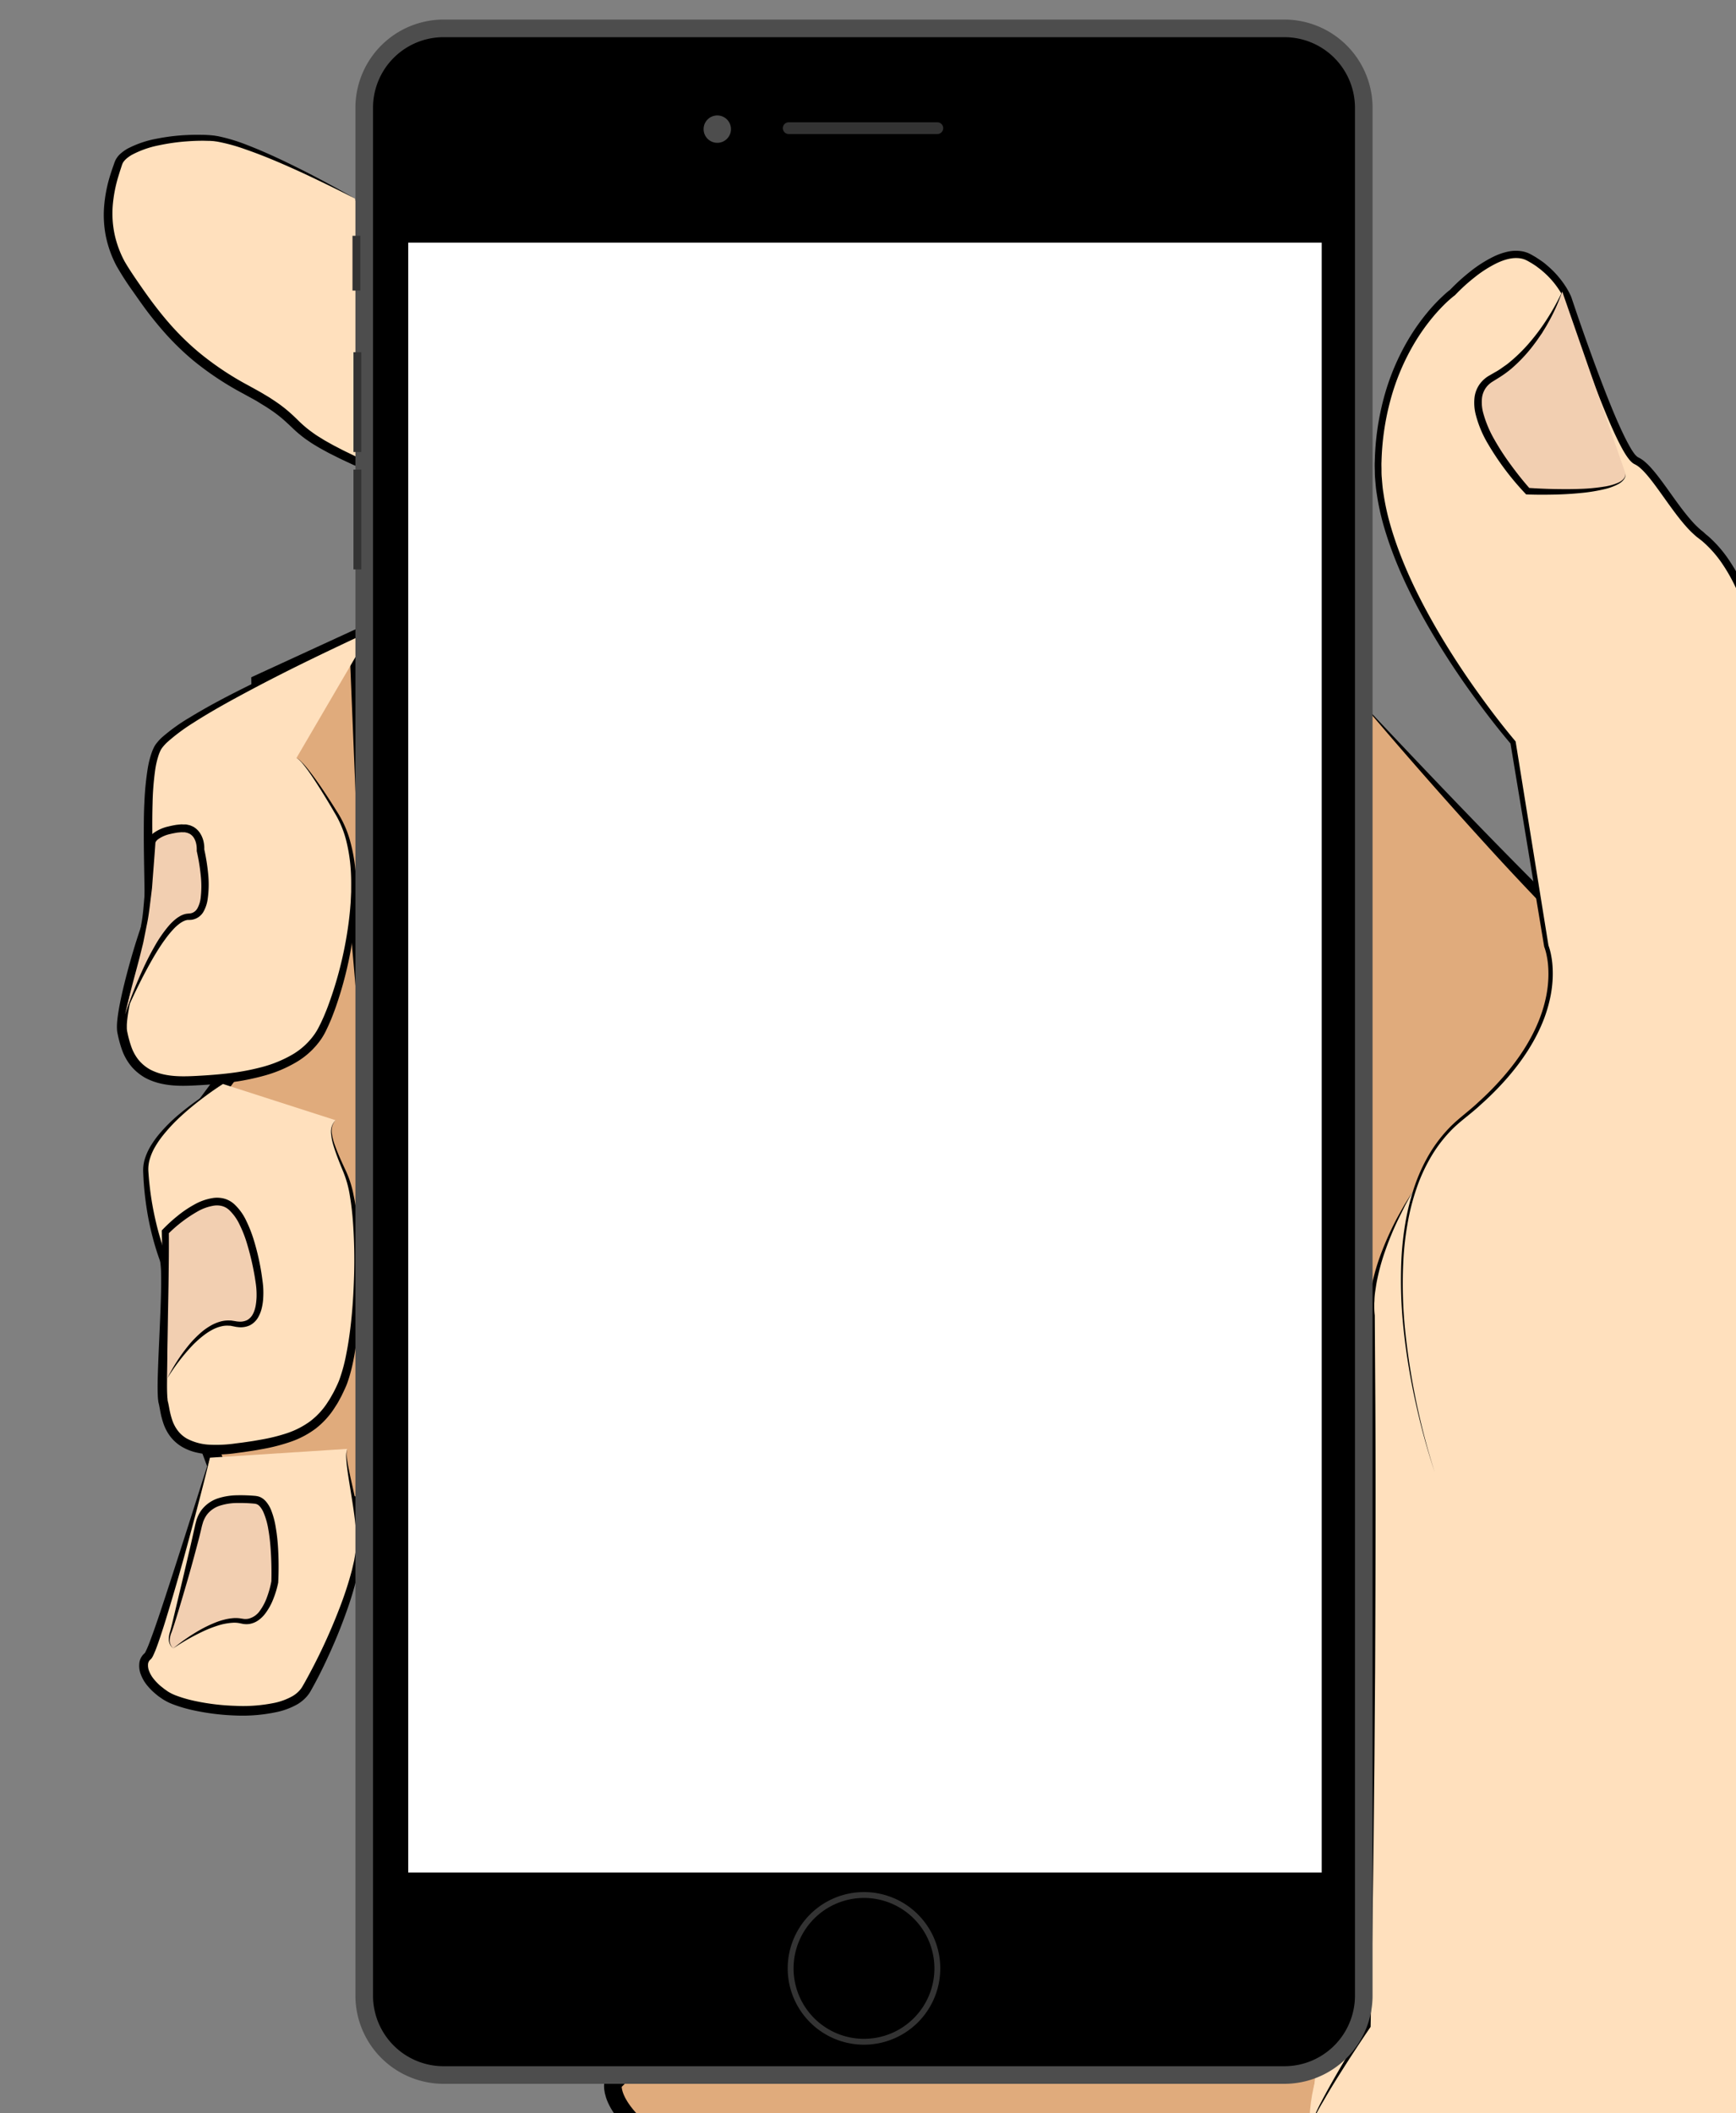 <svg id="Layer_1" data-name="Layer 1" xmlns="http://www.w3.org/2000/svg" width="887.5" height="1080" viewBox="0 0 887.5 1080"><rect x="0" y="0" width="887.5" height="1080" fill="#808080" stroke="none"/><defs><style>.cls-1,.cls-2{fill:#e0ab7c;}.cls-1,.cls-6{stroke:#000;stroke-miterlimit:10;}.cls-1{stroke-width:9px;}.cls-3{fill:#ffe0bd;}.cls-4{fill:#f2cfb1;}.cls-5{fill:#4d4d4d;}.cls-6{fill:#fff;stroke-width:3px;}.cls-7{fill:#333;}.cls-8,.cls-9{fill:none;stroke:#333;stroke-linejoin:round;}.cls-8{stroke-linecap:round;stroke-width:6px;}.cls-9{stroke-linecap:square;stroke-width:4px;}</style></defs><title>telefon</title><g id="Layer_9" data-name="Layer 9"><polyline class="cls-1" points="180 469 188.5 459.5 183 326 133 349 135.5 466.5 180 469"/><polygon class="cls-1" points="182.5 460.5 102.5 568.5 177.5 645.5 198.5 644.5 182.5 460.5"/><polygon class="cls-1" points="111.5 751.5 99.5 719.5 197.5 648.5 205.5 775.5 111.5 751.5"/><path class="cls-2" d="M695.5,358.5s116,131,148,150-73,155-73,155l-123,29Z"/><path d="M695.5,358.5c22.28,23.69,44.65,47.29,67.33,70.56,11.37,11.6,22.75,23.2,34.35,34.53q8.72,8.51,17.59,16.78c5.92,5.51,11.92,10.94,18.1,16,3.08,2.57,6.24,5,9.43,7.22l2.41,1.52.62.4.82.55a9.64,9.64,0,0,1,1.56,1.22A15.65,15.65,0,0,1,852,513.8c1.56,4.81,1.34,9.43.79,13.75A76.36,76.36,0,0,1,849.82,540a176.81,176.81,0,0,1-9.53,23c-3.6,7.42-7.52,14.64-11.59,21.76q-12.27,21.32-26.12,41.53c-9.2,13.52-18.66,26.77-28.58,39.83l-.93,1.24-1.55.37-30.74,7.31L710,682.33l-61.53,14.38-6.19,1.45.92-6.28c4.14-28.14,8.44-56.28,12.73-84.39s8.82-56.09,13.23-84l13.37-83.05,6.54-41.13Zm0,0-5.59,42.68-5.46,42.37L673.82,527.5c-3.59,27.77-7.09,55.45-10.77,83s-7.41,55.08-11.27,82.61l-5.27-4.83L708,673.67l30.74-7.29,30.76-7.19L767,660.8c9.79-12.79,19.29-26,28.43-39.31s18-26.86,26.21-40.76c4.08-6.94,8-14,11.59-21.14a170.34,170.34,0,0,0,9.37-21.89,69.54,69.54,0,0,0,2.89-11.18,33.24,33.24,0,0,0,.44-5.46,18,18,0,0,0-.69-4.94,8.57,8.57,0,0,0-2.24-3.63,3.71,3.71,0,0,0-.82-.66l-.43-.32-.66-.44-2.7-1.79q-5.13-3.75-9.79-7.79c-6.25-5.37-12.2-11-18.07-16.66S799,473.31,793.29,467.47c-11.31-11.73-22.49-23.56-33.42-35.61Q727,395.77,695.5,358.5Z"/><path class="cls-1" d="M313.5,1064.5s-5,15,36,40,538-4,538-4l-164-440Z"/></g><g id="Layer_11" data-name="Layer 11"><path class="cls-3" d="M712.5,646.5l-16,48,2.5,328.17s-31.5,21.83-29.5,67.83,215,8,215,8l-149-456Z"/></g><g id="Layer_8" data-name="Layer 8"><path class="cls-3" d="M669.5,1087.5c5-14,30-52,30-52l2-363s-4-23,21-64"/><path d="M669.5,1087.5a112.43,112.43,0,0,1,6.2-13.7c2.33-4.44,4.78-8.82,7.27-13.17q7.51-13.05,15.53-25.79l-.19.65q-.43-45.37-.48-90.75V899.36L698,854c.2-30.25.38-60.5.77-90.75q.22-22.69.61-45.38l.79-45.37v.24a32.21,32.21,0,0,1-.2-4.5l.1-2.19c0-.72.13-1.44.19-2.17.12-1.45.38-2.87.57-4.3s.52-2.84.82-4.25a109.78,109.78,0,0,1,5.08-16.45,158.82,158.82,0,0,1,7.09-15.61c1.35-2.52,2.77-5,4.16-7.48l4.49-7.28L718.38,616l-3.79,7.65a157.18,157.18,0,0,0-6.47,15.74,108.69,108.69,0,0,0-4.4,16.35c-.24,1.39-.43,2.78-.65,4.17a39.39,39.39,0,0,0-.4,4.18c0,.7-.08,1.4-.11,2.09v2.09a33.45,33.45,0,0,0,.27,4v.24l.29,45.38q.11,22.68.11,45.37,0,45.38-.23,90.75l-.34,45.38-.48,45.37q-.55,45.38-1.48,90.75v.37l-.19.28q-8.43,12.39-16.42,25.13-4,6.36-7.73,12.86A112.8,112.8,0,0,0,669.5,1087.5Z"/><path class="cls-3" d="M852.5,1149.5c24-1,40-7,76-24s36-36,36-36l-7-609s-54-133-60-157-16-41-28-50-24-34-33-38-35-83-35-83a44.71,44.71,0,0,0-20-21c-15-8-39,18-39,18s-37,27-38,88,69,142,69,142l17,104s17,40-43,88-14,181-14,181"/><path d="M852.5,1149.5a119.75,119.75,0,0,0,22.93-3.16,154.41,154.41,0,0,0,22-7.27c7.16-2.9,14.2-6.09,21.21-9.35,3.5-1.63,7-3.27,10.47-5l5.15-2.63c1.69-.93,3.33-1.94,5-2.9a68,68,0,0,0,17.57-14.72,36.07,36.07,0,0,0,5.85-9.75,17.69,17.69,0,0,0,1.25-5.41l-.09-5.8-.71-46.38-2.65-185.55L958,666l-2.28-185.55.14.68C941.92,447,928.22,412.74,915,378.29l-5-12.94q-2.46-6.47-4.84-13c-3.18-8.68-6.37-17.31-9-26.33-.69-2.28-1.22-4.44-1.83-6.65s-1.28-4.36-2-6.51a127.17,127.17,0,0,0-5-12.64,87.24,87.24,0,0,0-6.63-11.77,58.09,58.09,0,0,0-8.61-10.22c-.82-.74-1.62-1.51-2.5-2.18l-1.3-1c-.48-.38-1-.75-1.43-1.15a51,51,0,0,1-5.09-5.09c-3.13-3.55-5.9-7.31-8.61-11.06s-5.34-7.54-8.09-11.16c-1.38-1.8-2.79-3.57-4.29-5.19a27.38,27.38,0,0,0-2.31-2.26,12.17,12.17,0,0,0-2.44-1.71l-.31-.16c-.22-.11-.42-.23-.63-.35a6.49,6.49,0,0,1-.93-.73,12.27,12.27,0,0,1-1.38-1.5,32.69,32.69,0,0,1-2.08-3c-1.25-2.05-2.34-4.13-3.38-6.22-2.08-4.2-3.94-8.45-5.74-12.72-3.58-8.55-6.87-17.19-10.06-25.87s-6.24-17.39-9.21-26.13l-2.21-6.57-.27-.82-.06-.17v-.11l-.16-.35c-.22-.49-.46-1-.71-1.46a30.57,30.57,0,0,0-1.66-2.84,44,44,0,0,0-8.74-9.93c-.81-.75-1.74-1.37-2.61-2.06s-1.83-1.24-2.75-1.85l-1.44-.83a14.86,14.86,0,0,0-1.42-.76,7.69,7.69,0,0,0-1.37-.55l-.7-.22-.74-.14c-4-.72-8.31.53-12.26,2.4a61,61,0,0,0-11.3,7.21,93.61,93.61,0,0,0-10,9.09l-.12.12-.14.11c-1,.73-2,1.61-3,2.49s-1.93,1.79-2.86,2.73c-1.86,1.88-3.65,3.84-5.34,5.89a103.46,103.46,0,0,0-9.2,13,116.24,116.24,0,0,0-12.4,29.33A133.41,133.41,0,0,0,706.27,236c-.08,1.34,0,2.66,0,4s0,2.65.13,4c.22,2.64.39,5.29.84,7.92a122.38,122.38,0,0,0,3.33,15.63c5.84,20.61,15.56,40,26.58,58.47q8.34,13.85,17.73,27c6.25,8.76,12.78,17.39,19.68,25.6l.26.31.07.38,16.75,104-.08-.27a30,30,0,0,1,1.32,4.65,46.37,46.37,0,0,1,.71,4.68,55.68,55.68,0,0,1,.08,9.4,60.45,60.45,0,0,1-1.41,9.28,72.58,72.58,0,0,1-2.67,9c-4.36,11.71-11.4,22.2-19.57,31.48a153.13,153.13,0,0,1-13.11,13.12c-4.51,4.24-9.64,7.79-14,12A71.08,71.08,0,0,0,731.71,591a87.57,87.57,0,0,0-7.61,16.62,114.56,114.56,0,0,0-4.52,17.77,155.61,155.61,0,0,0-2.11,18.26,234.2,234.2,0,0,0,.94,36.79A362.64,362.64,0,0,0,733.5,752.5a352.59,352.59,0,0,1-9.76-35.59,334.87,334.87,0,0,1-6.06-36.42,234.85,234.85,0,0,1-1.23-36.93,155.63,155.63,0,0,1,2-18.4,119.74,119.74,0,0,1,4.43-18,90,90,0,0,1,7.6-16.94,73.11,73.11,0,0,1,11.36-14.73c4.47-4.41,9.49-7.93,13.92-12.16a151.08,151.08,0,0,0,12.85-13.08c8-9.21,14.83-19.54,19-31a69,69,0,0,0,2.55-8.71,58.13,58.13,0,0,0,1.32-9,54.09,54.09,0,0,0-.12-9,43.9,43.9,0,0,0-.7-4.43,27.85,27.85,0,0,0-1.2-4.22l-.06-.15v-.12l-17.25-104,.33.69c-7.05-8.3-13.63-16.9-20-25.71s-12.34-17.84-18-27.11c-11.18-18.49-21.15-38-27.18-59.07a125.62,125.62,0,0,1-3.45-16.05c-.46-2.71-.65-5.46-.88-8.2-.13-1.37-.09-2.76-.14-4.13s-.07-2.76,0-4.12a136.75,136.75,0,0,1,4.6-32.44,119.51,119.51,0,0,1,12.72-30.24,107.8,107.8,0,0,1,9.5-13.46c1.75-2.13,3.6-4.16,5.54-6.13,1-1,2-1.94,3-2.87a35.21,35.21,0,0,1,3.24-2.73l-.26.23a101,101,0,0,1,10.44-9.49,64.92,64.92,0,0,1,12-7.65,33.06,33.06,0,0,1,6.89-2.45,19.41,19.41,0,0,1,7.59-.27l1,.19.94.29a11.19,11.19,0,0,1,1.84.73,17,17,0,0,1,1.63.87l1.56.9c1,.65,2,1.31,3,2a26.67,26.67,0,0,1,2.82,2.21,48.17,48.17,0,0,1,9.49,10.75c.66,1,1.25,2.06,1.83,3.13.27.54.55,1.08.8,1.65l.2.44.11.29.09.24.27.83,2.21,6.54q4.47,13.07,9.22,26c3.19,8.64,6.48,17.23,10,25.69,1.79,4.22,3.64,8.42,5.66,12.49,1,2,2.07,4,3.22,5.93a28.25,28.25,0,0,0,1.82,2.65,9.44,9.44,0,0,0,1,1,2.72,2.72,0,0,0,.42.34.57.57,0,0,1,.13.08l.45.23a15.57,15.57,0,0,1,3.23,2.22,33.43,33.43,0,0,1,2.63,2.56c1.64,1.77,3.11,3.61,4.54,5.47,2.84,3.72,5.47,7.51,8.16,11.23s5.42,7.38,8.39,10.75a48.28,48.28,0,0,0,4.7,4.68c.41.36.84.67,1.26,1L872,273a34.61,34.61,0,0,1,2.72,2.36,62.16,62.16,0,0,1,9.2,10.88,90.14,90.14,0,0,1,7,12.3,122.41,122.41,0,0,1,5.2,13.06c.76,2.21,1.41,4.46,2.07,6.7s1.18,4.56,1.82,6.69c2.54,8.68,5.73,17.39,8.87,26q2.37,6.5,4.82,13l4.9,12.93c13.19,34.43,26.84,68.7,40.63,102.9l.13.33v.35l2,185.56,1.74,185.56,1.62,185.56.35,46.39.05,5.8a18.82,18.82,0,0,1-1.38,5.82,37,37,0,0,1-6.1,10,70.53,70.53,0,0,1-17.93,14.8c-1.69,1-3.35,2-5.06,2.88l-5.2,2.61c-3.49,1.67-7,3.28-10.52,4.89-7,3.21-14.12,6.34-21.32,9.16a152.88,152.88,0,0,1-22.1,7A120,120,0,0,1,852.5,1149.5Z"/><path class="cls-3" d="M181.5,101.5s-54-30-74-31-44,4-47,13-12,32,4,56,30,43,62,60,16,18,55,36S181.5,101.5,181.5,101.5Z"/><path d="M181.5,101.5c-4.55-2.36-9.13-4.64-13.74-6.88s-9.21-4.46-13.86-6.6c-9.29-4.25-18.69-8.33-28.31-11.65a91.87,91.87,0,0,0-14.57-4l-1.82-.25L107.38,72c-1.26,0-2.52-.07-3.78-.07-2.52,0-5,.1-7.57.28A105.93,105.93,0,0,0,81.09,74.3a49.47,49.47,0,0,0-13.85,4.93c-2,1.2-3.87,2.72-4.62,4.41-.08.23-.16.36-.26.68l-.3.91-.59,1.82c-.4,1.21-.75,2.41-1.12,3.61a71.13,71.13,0,0,0-2.73,14.62,51.84,51.84,0,0,0,1,14.65,52.88,52.88,0,0,0,5.11,13.72c2.42,4.18,5.38,8.45,8.27,12.63s5.87,8.3,9,12.27,6.4,7.81,9.88,11.44a133.4,133.4,0,0,0,11,10.26A152.54,152.54,0,0,0,127,197c2.23,1.25,4.54,2.48,6.78,3.78l3.35,2c1.12.67,2.2,1.43,3.3,2.14a73.38,73.38,0,0,1,6.36,4.74c2,1.7,4,3.55,5.75,5.31a60.28,60.28,0,0,0,5.59,4.88c1,.77,2,1.46,3,2.17s2.09,1.35,3.15,2l1.59,1,1.65.92c1.1.61,2.18,1.25,3.31,1.84,2.26,1.14,4.47,2.37,6.78,3.44l3.43,1.66a26.14,26.14,0,0,0,3.27,1.4c2.11.67,4.19.82,5.78-.12a6.23,6.23,0,0,0,1.18-.79,12,12,0,0,0,1-1.14l.47-.64.42-.72a14.51,14.51,0,0,0,.76-1.53,30.93,30.93,0,0,0,2-6.93,86.63,86.63,0,0,0,1.1-15c0-5.06-.27-10.14-.62-15.21-.75-10.16-2-20.3-3.54-30.41C189.91,141.6,185.89,121.51,181.5,101.5Zm0,0c1.38,4.93,2.68,9.89,3.95,14.86s2.42,10,3.57,15c2.29,10,4.4,20,6.26,30.13s3.35,20.26,4.38,30.52c.51,5.12.87,10.27,1,15.46a92,92,0,0,1-.86,15.65,35,35,0,0,1-2.07,7.86,17.06,17.06,0,0,1-.92,1.93l-.53,1-.65.91a12.4,12.4,0,0,1-1.51,1.73,10.72,10.72,0,0,1-2,1.4,9.35,9.35,0,0,1-2.27.93c-.39.1-.79.14-1.19.21l-.6.09H186.3l-1.12-.17a13.21,13.21,0,0,1-2.15-.52,29.29,29.29,0,0,1-3.81-1.56l-3.5-1.64c-2.35-1.07-4.64-2.29-7-3.44-1.15-.58-2.29-1.24-3.43-1.85l-1.71-.94-1.69-1c-1.12-.68-2.25-1.33-3.34-2.09s-2.2-1.46-3.25-2.29a62.65,62.65,0,0,1-6-5.15c-1.89-1.8-3.68-3.47-5.57-5.06a70.18,70.18,0,0,0-6-4.42c-1-.67-2.07-1.38-3.15-2l-3.22-2c-2.19-1.26-4.41-2.43-6.65-3.68a156.39,156.39,0,0,1-26-17.21,139,139,0,0,1-11.4-10.71c-3.59-3.78-6.94-7.77-10.15-11.84S71,153.26,68,149a147.4,147.4,0,0,1-8.45-13.13,56.81,56.81,0,0,1-5.41-15A56,56,0,0,1,53.27,105a73.69,73.69,0,0,1,3.08-15.49c.4-1.24.8-2.49,1.22-3.7L58.21,84l.31-.91c.1-.28.3-.74.45-1.1a11.32,11.32,0,0,1,2.85-3.63,21.4,21.4,0,0,1,3.47-2.43,53.15,53.15,0,0,1,15.06-5.09A102.15,102.15,0,0,1,95.85,69q3.89-.17,7.79-.08c1.3,0,2.59.09,3.89.17l2,.2,2,.33a90.26,90.26,0,0,1,14.91,4.53c9.62,3.72,18.89,8.15,28.06,12.75q6.87,3.47,13.63,7.13C172.6,96.42,177.07,98.92,181.5,101.5Z"/><path class="cls-3" d="M189.5,322.5s-100,43-109,60-2,82-5,89-15,47-13,56,5,26,33,25,58-5,69-26c7.66-14.62,17.25-47.65,16.31-76.49-.42-12.6-2.84-24.39-8.31-33.51-18-30-21-29-21-29"/><path d="M189.5,322.5c-20.62,9.61-41.17,19.38-61.22,30.06-10,5.32-20,10.78-29.5,16.88a98.27,98.27,0,0,0-13.4,10,23.2,23.2,0,0,0-2.6,2.92,8.69,8.69,0,0,0-.89,1.57,16.69,16.69,0,0,0-.73,1.81,44.21,44.21,0,0,0-1.85,7.94A144.11,144.11,0,0,0,78,410.41c-.17,5.63-.19,11.29-.11,17,.13,11.34.68,22.66.76,34.14v4.35a36.58,36.58,0,0,1-.38,4.56,7.77,7.77,0,0,1-.31,1.35c-.07.24-.17.55-.24.73l-.18.45c-.24.61-.48,1.26-.71,1.91-.47,1.31-.92,2.64-1.35,4-1.73,5.35-3.32,10.79-4.81,16.24s-2.85,10.93-4,16.43c-.57,2.74-1.08,5.5-1.45,8.22-.17,1.36-.33,2.72-.38,4q0,.94,0,1.89a8,8,0,0,0,.08.84,3.81,3.81,0,0,0,.15.85,55.22,55.22,0,0,0,2.16,7.87A22.74,22.74,0,0,0,71,541.9a20.81,20.81,0,0,0,5.84,4.76,27.84,27.84,0,0,0,7.36,2.56c5.24,1.08,10.67.95,16.37.65s11.25-.71,16.82-1.39a118.8,118.8,0,0,0,16.42-3.1A63.17,63.17,0,0,0,149,539.24a36.09,36.09,0,0,0,11.84-10.72,30.67,30.67,0,0,0,2.06-3.44c.62-1.24,1.27-2.46,1.82-3.74l.86-1.9.8-1.94c.55-1.29,1.05-2.6,1.53-3.92A194.19,194.19,0,0,0,176.76,481c1-5.54,1.78-11.14,2.27-16.75.1-1.41.26-2.81.3-4.22l.19-4.22c0-2.81.06-5.63-.06-8.44a85.1,85.1,0,0,0-2.2-16.67,52.27,52.27,0,0,0-6.33-15.52q-4.27-7.38-8.87-14.55c-1.53-2.39-3.11-4.75-4.77-7.05-.84-1.14-1.7-2.27-2.62-3.35-.46-.55-.94-1.06-1.44-1.56a8.91,8.91,0,0,0-.8-.7,1.93,1.93,0,0,0-.93-.48,2,2,0,0,1,1,.44,9,9,0,0,1,.83.67c.53.48,1,1,1.52,1.5a41.36,41.36,0,0,1,2.78,3.25c1.77,2.23,3.46,4.53,5.1,6.86,3.25,4.68,6.36,9.46,9.37,14.29a54,54,0,0,1,7,15.72,87.35,87.35,0,0,1,2.82,17c.22,2.86.22,5.74.27,8.61l-.08,4.31c0,1.43-.14,2.86-.21,4.3-.35,5.72-1,11.43-1.9,17.09a192.67,192.67,0,0,1-8.41,33.36c-.48,1.36-1,2.72-1.51,4.06l-.79,2-.87,2c-.55,1.34-1.21,2.65-1.84,4a36,36,0,0,1-2.25,3.91A40.26,40.26,0,0,1,151.23,543,66.93,66.93,0,0,1,135,549.77a121.5,121.5,0,0,1-17,3.4c-5.72.78-11.45,1.21-17.17,1.52s-11.69.52-17.62-.69a32.33,32.33,0,0,1-8.69-3,26.23,26.23,0,0,1-7.32-5.93A27.85,27.85,0,0,1,62.53,537a58.9,58.9,0,0,1-2.38-8.55c-.08-.3-.16-.79-.23-1.25a10.87,10.87,0,0,1-.11-1.28,23.42,23.42,0,0,1,0-2.37c.07-1.54.25-3,.44-4.46.4-2.91.94-5.75,1.53-8.57,1.2-5.64,2.61-11.19,4.12-16.71s3.15-11,4.94-16.45c.45-1.37.91-2.73,1.4-4.1.25-.69.5-1.38.79-2.08l.22-.54a2.45,2.45,0,0,0,.08-.29,3.66,3.66,0,0,0,.16-.73,34.34,34.34,0,0,0,.34-3.93c.06-1.37.08-2.77.09-4.18,0-11.27-.4-22.68-.41-34.09,0-5.71,0-11.42.3-17.15A149.3,149.3,0,0,1,75.48,393a48.26,48.26,0,0,1,2.17-8.61,18.18,18.18,0,0,1,.91-2.13,10.13,10.13,0,0,1,1.25-2.1,24.46,24.46,0,0,1,3.11-3.4,95.11,95.11,0,0,1,14.13-10.11c9.79-6,19.91-11.22,30.12-16.29s20.56-9.81,31-14.46Q166,332.42,173.8,329T189.5,322.5Z"/><path class="cls-3" d="M114,554s-40.5,23.5-39.5,44.5a150.21,150.21,0,0,0,9,45c3,8-2,66,0,73s1,28,35,24,46-10,56-32,11-89,2-109-8-23-5-27"/><path d="M114,554c-3.85,2.44-7.57,5.09-11.19,7.86s-7.12,5.66-10.45,8.74a86.52,86.52,0,0,0-9.23,9.91A46.73,46.73,0,0,0,79.37,586a28,28,0,0,0-2.67,6,18.14,18.14,0,0,0-.87,6.29c.14,2.24.32,4.51.57,6.75q.7,6.75,2,13.4c.87,4.43,1.9,8.83,3.15,13.15.61,2.17,1.3,4.32,2,6.45.36,1.06.74,2.12,1.13,3.18l.6,1.57.31,1c.08.33.13.63.19,1a52.75,52.75,0,0,1,.63,7.1c.08,2.31.12,4.62.12,6.91,0,4.6-.1,9.17-.22,13.74-.24,9.14-.61,18.26-.81,27.35-.06,2.27-.09,4.54-.11,6.8s0,4.51.12,6.67a12.28,12.28,0,0,0,.13,1.54v.36l.06.27v.28l.12.48c.32,1.26.51,2.38.72,3.49a40.93,40.93,0,0,0,1.6,6.25,18.81,18.81,0,0,0,2.88,5.3,15.86,15.86,0,0,0,4.45,3.87,27.51,27.51,0,0,0,12,3.17,69.16,69.16,0,0,0,13.18-.69l3.37-.42,3.35-.49c2.24-.3,4.44-.72,6.66-1.11a89.28,89.28,0,0,0,13-3.29,43.39,43.39,0,0,0,11.45-5.92,37.76,37.76,0,0,0,8.77-9.37c.58-.93,1.22-1.81,1.75-2.78l1.62-2.88c1-2,2-4,2.78-6a84,84,0,0,0,3.52-12.83c.89-4.4,1.58-8.86,2.14-13.35,1.12-9,1.68-18,1.95-27.11a268.53,268.53,0,0,0-.54-27.21c-.33-4.52-.8-9-1.56-13.49a54.34,54.34,0,0,0-3.61-13c-1.75-4.22-3.46-8.48-4.8-12.87a29.44,29.44,0,0,1-1.28-6.77,9.06,9.06,0,0,1,.51-3.42,10.79,10.79,0,0,1,1.78-2.92,11,11,0,0,0-1.61,3,9.13,9.13,0,0,0-.31,3.33,28.64,28.64,0,0,0,1.63,6.56c1.53,4.27,3.41,8.42,5.35,12.54a53.6,53.6,0,0,1,4.24,13.17c.95,4.51,1.6,9.06,2.1,13.63a265.38,265.38,0,0,1,1.37,27.47,268.81,268.81,0,0,1-1.35,27.51c-1,9.15-2.25,18.31-5.43,27.3-.86,2.28-1.91,4.35-2.91,6.46l-1.68,3.11c-.55,1-1.25,2-1.87,3a42.16,42.16,0,0,1-9.7,10.63,46.67,46.67,0,0,1-12.7,6.69A93.47,93.47,0,0,1,135,740.43c-2.28.41-4.56.85-6.84,1.17l-3.42.51-3.42.45a73.91,73.91,0,0,1-14.1.77,42,42,0,0,1-7.22-1.09,26.42,26.42,0,0,1-7-2.82,20.85,20.85,0,0,1-5.79-5.08,23.38,23.38,0,0,1-3.61-6.68,44.3,44.3,0,0,1-1.77-7c-.22-1.13-.41-2.26-.64-3.21l-.09-.35-.13-.56L80.9,716l-.06-.48c-.09-.67-.12-1.26-.16-1.87-.22-4.77-.06-9.3.09-13.9.32-9.15.81-18.25,1.16-27.35.19-4.55.34-9.1.42-13.63q.06-3.39,0-6.77A51.85,51.85,0,0,0,82,645.5a3.39,3.39,0,0,0-.13-.72l-.16-.6-.58-1.64c-.38-1.09-.75-2.19-1.09-3.29-.69-2.21-1.36-4.42-1.93-6.66-1.19-4.46-2.16-9-2.9-13.53s-1.3-9.13-1.65-13.72c-.18-2.3-.29-4.58-.38-6.9a20.34,20.34,0,0,1,1.21-7.16,30,30,0,0,1,3.12-6.36,49.3,49.3,0,0,1,4.13-5.63,82.71,82.71,0,0,1,9.82-9.72A147.2,147.2,0,0,1,114,554Z"/><path class="cls-3" d="M107.33,745S79.5,843.5,75.5,846.5s-3,12,9,20,62,14,72-3,29-59,27-79-8-39-6-44"/><path d="M107.33,745c-3.29,13.64-6.87,27.21-10.51,40.77s-7.47,27.05-11.6,40.49c-1,3.36-2.09,6.72-3.2,10.07q-.83,2.52-1.74,5a52.87,52.87,0,0,1-2.12,5.11c-.14.25-.25.47-.43.75l-.3.43a5.28,5.28,0,0,1-.62.63c-.15.19-.37.3-.49.53a3.5,3.5,0,0,0-.61,1.46,7.78,7.78,0,0,0,.57,3.93,15,15,0,0,0,2.32,3.93,26.64,26.64,0,0,0,3.34,3.46c.62.52,1.27,1,1.91,1.53l2,1.42a24.33,24.33,0,0,0,4.26,2.08,67.24,67.24,0,0,0,9.74,2.79,115.85,115.85,0,0,0,20.42,2.44,80.12,80.12,0,0,0,20.26-1.56,32.17,32.17,0,0,0,9.09-3.44,15.24,15.24,0,0,0,3.5-2.85,13.79,13.79,0,0,0,1.31-1.73l1.29-2.24a292.73,292.73,0,0,0,17.71-37.74,180.65,180.65,0,0,0,6.48-19.78l1.16-5c.27-1.69.6-3.38.83-5.08l.22-2.54.12-1.28V784.8c-.06-.86-.16-1.73-.23-2.6-.61-6.94-1.72-13.85-2.84-20.77-.55-3.46-1.14-6.93-1.61-10.41-.21-1.75-.43-3.5-.51-5.26a13.19,13.19,0,0,1,.46-5.23,13,13,0,0,0-.08,5.2c.2,1.73.54,3.45.88,5.16.68,3.44,1.46,6.85,2.22,10.28,1.53,6.85,2.94,13.75,3.92,20.75.12.88.25,1.74.34,2.63l.15,2.73a10.39,10.39,0,0,0,.06,1.37l-.07,1.35-.14,2.7c-.16,1.79-.44,3.55-.65,5.33l-1,5.25a173.73,173.73,0,0,1-6,20.38q-3.54,10-7.88,19.67c-2.88,6.45-5.94,12.82-9.37,19l-1.3,2.33a17.83,17.83,0,0,1-1.83,2.48,20.25,20.25,0,0,1-4.59,3.81,37.18,37.18,0,0,1-10.49,4,83.89,83.89,0,0,1-21.55,1.8,120.12,120.12,0,0,1-21.29-2.66,72.79,72.79,0,0,1-10.45-3.07,28.54,28.54,0,0,1-5.16-2.57L81,866.91c-.72-.59-1.45-1.18-2.16-1.79A31.1,31.1,0,0,1,74.93,861,19.67,19.67,0,0,1,72,855.79a12.14,12.14,0,0,1-.69-6.37,7.79,7.79,0,0,1,1.49-3.3,7.14,7.14,0,0,1,1.34-1.35s-.15.1-.17.15a.61.61,0,0,1,.07-.1l.24-.4a47.7,47.7,0,0,0,2-4.58c.62-1.6,1.21-3.24,1.81-4.87,1.18-3.28,2.32-6.59,3.44-9.9,4.43-13.27,8.71-26.63,13-40S103,758.34,107.33,745Z"/><path class="cls-4" d="M798.67,149S787,180,763,193s18,58,18,58,51,3,50-9"/><path d="M798.67,149a95.58,95.58,0,0,1-6.37,14.47c-.65,1.15-1.28,2.32-1.95,3.46l-2.07,3.39L786,173.61c-.75,1.1-1.58,2.14-2.37,3.21a78.62,78.62,0,0,1-11,11.63,55.43,55.43,0,0,1-6.57,4.72l-3.3,2.05a12.3,12.3,0,0,0-2.57,2.26,11.24,11.24,0,0,0-2.57,6.14,20.93,20.93,0,0,0,.57,7.14,57.32,57.32,0,0,0,5.85,14,124.91,124.91,0,0,0,8.48,13c3.05,4.18,6.31,8.28,9.73,12.13l-1.16-.55c4.39.29,8.83.51,13.26.59s8.85.11,13.27-.06a97,97,0,0,0,13.17-1.27,28.22,28.22,0,0,0,6.3-1.82,8.79,8.79,0,0,0,2.69-1.77,4.54,4.54,0,0,0,.91-1.34A4,4,0,0,0,831,242a4.28,4.28,0,0,1-.13,1.67,4.79,4.79,0,0,1-.81,1.51,8.92,8.92,0,0,1-2.64,2.17,28.14,28.14,0,0,1-6.33,2.45,85.55,85.55,0,0,1-13.31,2.2q-6.69.65-13.42.77c-4.49.09-9,.11-13.46-.07h-.68l-.48-.52a140.36,140.36,0,0,1-19.14-25.5,56.75,56.75,0,0,1-6.21-15,24.52,24.52,0,0,1-.57-8.49,14.72,14.72,0,0,1,3.62-8.08,15.93,15.93,0,0,1,3.38-2.85l3.45-2a31.55,31.55,0,0,0,3.23-2c1-.75,2.1-1.45,3.12-2.22a82.11,82.11,0,0,0,11.12-10.7,107.11,107.11,0,0,0,9.3-12.52A121.44,121.44,0,0,0,798.67,149Z"/><path class="cls-4" d="M64,518.33l.39-1c2.74-7.12,19.31-48.8,32.11-48.8,14,0,6-34,6-34s1-13-12-11-13,7-13,7L76,453.67,74.5,467.5,72,481.67Z"/><path d="M64,518.33a222.13,222.13,0,0,1,9.15-23.2c1.72-3.79,3.63-7.51,5.7-11.15A66.93,66.93,0,0,1,86,473.49,27,27,0,0,1,90.76,469c.49-.3,1-.63,1.48-.91a11.21,11.21,0,0,1,1.67-.72,7.37,7.37,0,0,1,1.86-.41l1.49-.15a4.52,4.52,0,0,0,2.11-.84,4.46,4.46,0,0,0,.86-.76,7.85,7.85,0,0,0,.71-1,14.9,14.9,0,0,0,1.64-5.24,51.24,51.24,0,0,0,0-12,99.13,99.13,0,0,0-2-12v-.6a13.29,13.29,0,0,0-.31-3.27,9.8,9.8,0,0,0-1.18-2.93,6.31,6.31,0,0,0-2.08-2c-.21-.12-.45-.19-.67-.29a3.46,3.46,0,0,0-.7-.26l-.75-.17-.38-.09H93.29a2.89,2.89,0,0,0-.83,0l-1.72.15c-1.22.21-2.43.42-3.62.71a17,17,0,0,0-6.29,2.7,5.26,5.26,0,0,0-1,1,2.87,2.87,0,0,0-.28.48c-.07.12-.12.36-.1.22l-.27,3.88-.58,7.75L78,450l-.29,3.88-.47,3.87c-.66,5.15-1.16,10.32-2.29,15.4l-1.52,7.63c-.24,1.3-.56,2.47-.86,3.69l-.9,3.64c-1.22,4.84-2.58,9.7-3.9,14.74S65.16,513.07,64,518.33Zm0,0c1-4.81,2-9.69,2.84-14.73s1.72-10.27,2.7-15.51l.75-3.93c.24-1.3.53-2.63.7-3.89l1.18-7.61c1-5.05,1.27-10.19,1.76-15.29l.36-3.83.21-3.85.42-7.7.42-7.69.24-3.85a4.65,4.65,0,0,1,.4-1.64,7.68,7.68,0,0,1,.68-1.18,9.51,9.51,0,0,1,1.7-1.77,20.48,20.48,0,0,1,7.78-3.48c1.32-.34,2.64-.59,4-.82.7-.08,1.43-.14,2.14-.21a5.06,5.06,0,0,1,1.1,0l1.12,0h.56l.57.11,1.13.25a6.22,6.22,0,0,1,1.12.4,10.81,10.81,0,0,1,1.09.51A10.4,10.4,0,0,1,102.4,426a13.44,13.44,0,0,1,1.69,4.22,17.3,17.3,0,0,1,.32,2.16,17,17,0,0,1,0,2.26V434a104.38,104.38,0,0,1,2,12.55,53.3,53.3,0,0,1-.23,12.87A18.07,18.07,0,0,1,104,466a8.27,8.27,0,0,1-6.23,4.1l-.94.06h-.71a2.78,2.78,0,0,0-.58.06l-.6.15a8.83,8.83,0,0,0-1.2.48c-.4.19-.79.45-1.19.67a22.88,22.88,0,0,0-4.35,3.87,49.33,49.33,0,0,0-3.8,4.72c-1.21,1.63-2.35,3.34-3.45,5.07-2.2,3.47-4.21,7.07-6.17,10.71C70.86,503.22,67.32,510.72,64,518.33Z"/><path class="cls-4" d="M88.5,842.5s22-17,35-14,17-20,17-20,2-41-10-42-26-1-29,13-13,51-14,54S85.5,839.5,88.5,842.5Z"/><path d="M88.5,842.5a96.5,96.5,0,0,1,14-9.62,65.43,65.43,0,0,1,7.75-3.69,33.35,33.35,0,0,1,4.14-1.35,25.49,25.49,0,0,1,4.34-.79,16.45,16.45,0,0,1,4.54.14l1,.15a4.7,4.7,0,0,0,.92.09,7.76,7.76,0,0,0,1.8-.13,10,10,0,0,0,5.93-4.16,27.64,27.64,0,0,0,3.66-7.1,49.43,49.43,0,0,0,2.15-7.84v.21a171.65,171.65,0,0,0-.46-18c-.24-3-.59-6-1.11-8.88a37.66,37.66,0,0,0-2.34-8.33,12.55,12.55,0,0,0-2-3.31c-.21-.18-.4-.41-.61-.57a3.52,3.52,0,0,0-.64-.42,5.32,5.32,0,0,0-.66-.26l-.35-.07a2,2,0,0,0-.43-.07,80.34,80.34,0,0,0-8.91-.35,29.66,29.66,0,0,0-8.47,1.27,13.63,13.63,0,0,0-6.66,4.32,13.34,13.34,0,0,0-2,3.47l-.21.47-.14.5-.3,1c-.2.64-.37,1.42-.54,2.16-.69,3-1.47,6-2.25,8.91-1.57,5.91-3.17,11.8-4.88,17.66s-3.41,11.72-5.21,17.55c-.9,2.92-1.79,5.83-2.83,8.73a12,12,0,0,0-1,4.33A6.21,6.21,0,0,0,88.5,842.5Zm0,0a6.39,6.39,0,0,1-2.18-4,11.66,11.66,0,0,1,.63-4.61c.81-2.91,1.46-5.9,2.19-8.86l4.23-17.79,4.17-17.8,2-8.89c.16-.74.3-1.46.53-2.29l.33-1.2.16-.6.24-.58a16.84,16.84,0,0,1,2.46-4.45,17.56,17.56,0,0,1,8.31-5.7,33.63,33.63,0,0,1,9.55-1.53,86,86,0,0,1,9.36.31,5.36,5.36,0,0,1,.7.1l.77.15a8.41,8.41,0,0,1,1.47.56,13.08,13.08,0,0,1,1.27.82,14.26,14.26,0,0,1,1.06,1,15.8,15.8,0,0,1,2.77,4.43A41.56,41.56,0,0,1,141,780.8c.53,3.09.87,6.18,1.09,9.27a158.94,158.94,0,0,1,.14,18.52v.21a47.78,47.78,0,0,1-2.52,8.43,30.5,30.5,0,0,1-4.37,7.77,16,16,0,0,1-3.39,3.19,11,11,0,0,1-4.48,1.79,10.31,10.31,0,0,1-2.42.06,7.8,7.8,0,0,1-1.18-.17l-1.06-.22a13.8,13.8,0,0,0-3.9-.29,31.28,31.28,0,0,0-8,1.59,59.92,59.92,0,0,0-7.76,3.13A111.36,111.36,0,0,0,88.5,842.5Z"/><path class="cls-4" d="M85.5,704.5s17-32,34-28,13-21,13-21-4-33-16-40-32,14-32,14Z"/><path d="M85.5,704.5a90.6,90.6,0,0,1,10.7-16.67,54.52,54.52,0,0,1,7-7.17,30.3,30.3,0,0,1,4.16-2.94,20.68,20.68,0,0,1,4.75-2.13,15.07,15.07,0,0,1,5.29-.71h.68l.67.1,1.3.2,1.12.19,1.11.09a8.22,8.22,0,0,0,4.06-.78,7.36,7.36,0,0,0,2.82-2.85c1.41-2.49,1.85-5.66,2-8.77a41.45,41.45,0,0,0-.12-4.73c-.07-.78-.16-1.57-.27-2.34l-.36-2.41A135.89,135.89,0,0,0,126,634.69a61.35,61.35,0,0,0-3.55-8.88,24.82,24.82,0,0,0-5.26-7.37,8.78,8.78,0,0,0-3.49-2,10.41,10.41,0,0,0-4.12-.29,24.42,24.42,0,0,0-8.57,3,70.85,70.85,0,0,0-15.18,11.61l.49-1.24q.06,9.15-.06,18.31c-.06,6.12-.16,12.25-.29,18.48l-.32,18.89C85.52,691.53,85.48,698,85.5,704.5Zm0,0c-.15-6-.35-12-.6-18.16l-.82-18.61c-.3-6.27-.57-12.64-.79-19s-.43-12.79-.56-19.19v-.72l.51-.52a80.53,80.53,0,0,1,7.47-6.83,56.11,56.11,0,0,1,8.43-5.73,28.09,28.09,0,0,1,10-3.5,14.42,14.42,0,0,1,5.66.4,12.74,12.74,0,0,1,5,2.82,27.63,27.63,0,0,1,6.16,8.6,66.82,66.82,0,0,1,3.72,9.46A121.94,121.94,0,0,1,134,653.06l.33,2.48c.11.87.18,1.71.24,2.57a44.07,44.07,0,0,1,0,5.14,28.23,28.23,0,0,1-.72,5.17,17.36,17.36,0,0,1-2,5.05,10.32,10.32,0,0,1-4.19,3.91,11.18,11.18,0,0,1-5.56.93l-1.34-.15-1.31-.27-1.13-.22-.55-.11h-.55a12.26,12.26,0,0,0-4.47.41,18.53,18.53,0,0,0-4.32,1.71,30.56,30.56,0,0,0-4,2.57,53,53,0,0,0-7.16,6.56A102.82,102.82,0,0,0,85.5,704.5Z"/></g><rect x="186.2" y="14.5" width="511" height="1046" rx="40.58"/><path class="cls-5" d="M656.62,19A36.08,36.08,0,0,1,692.7,55.08h0v964.84A36.08,36.08,0,0,1,656.62,1056H226.78a36.08,36.08,0,0,1-36.08-36.08h0V55.08A36.08,36.08,0,0,1,226.78,19H656.62m0-9H226.78A45.13,45.13,0,0,0,181.7,55.08v964.84A45.13,45.13,0,0,0,226.78,1065H656.62a45.13,45.13,0,0,0,45.08-45.08V55.08A45.13,45.13,0,0,0,656.62,10Z"/><rect class="cls-6" x="207.2" y="122.5" width="470" height="836"/><circle cx="441.7" cy="1006" r="37.5"/><path class="cls-7" d="M441.7,970a36,36,0,1,1-36,36,36,36,0,0,1,36-36m0-3a39,39,0,1,0,39,39A39,39,0,0,0,441.7,967Z"/><line class="cls-8" x1="403.2" y1="65.5" x2="479.2" y2="65.5"/><circle class="cls-5" cx="366.7" cy="66" r="7"/><line class="cls-9" x1="182.2" y1="122.5" x2="182.2" y2="146.5"/><line class="cls-9" x1="182.7" y1="182" x2="182.7" y2="229"/><line class="cls-9" x1="182.7" y1="242" x2="182.7" y2="289"/></svg>

